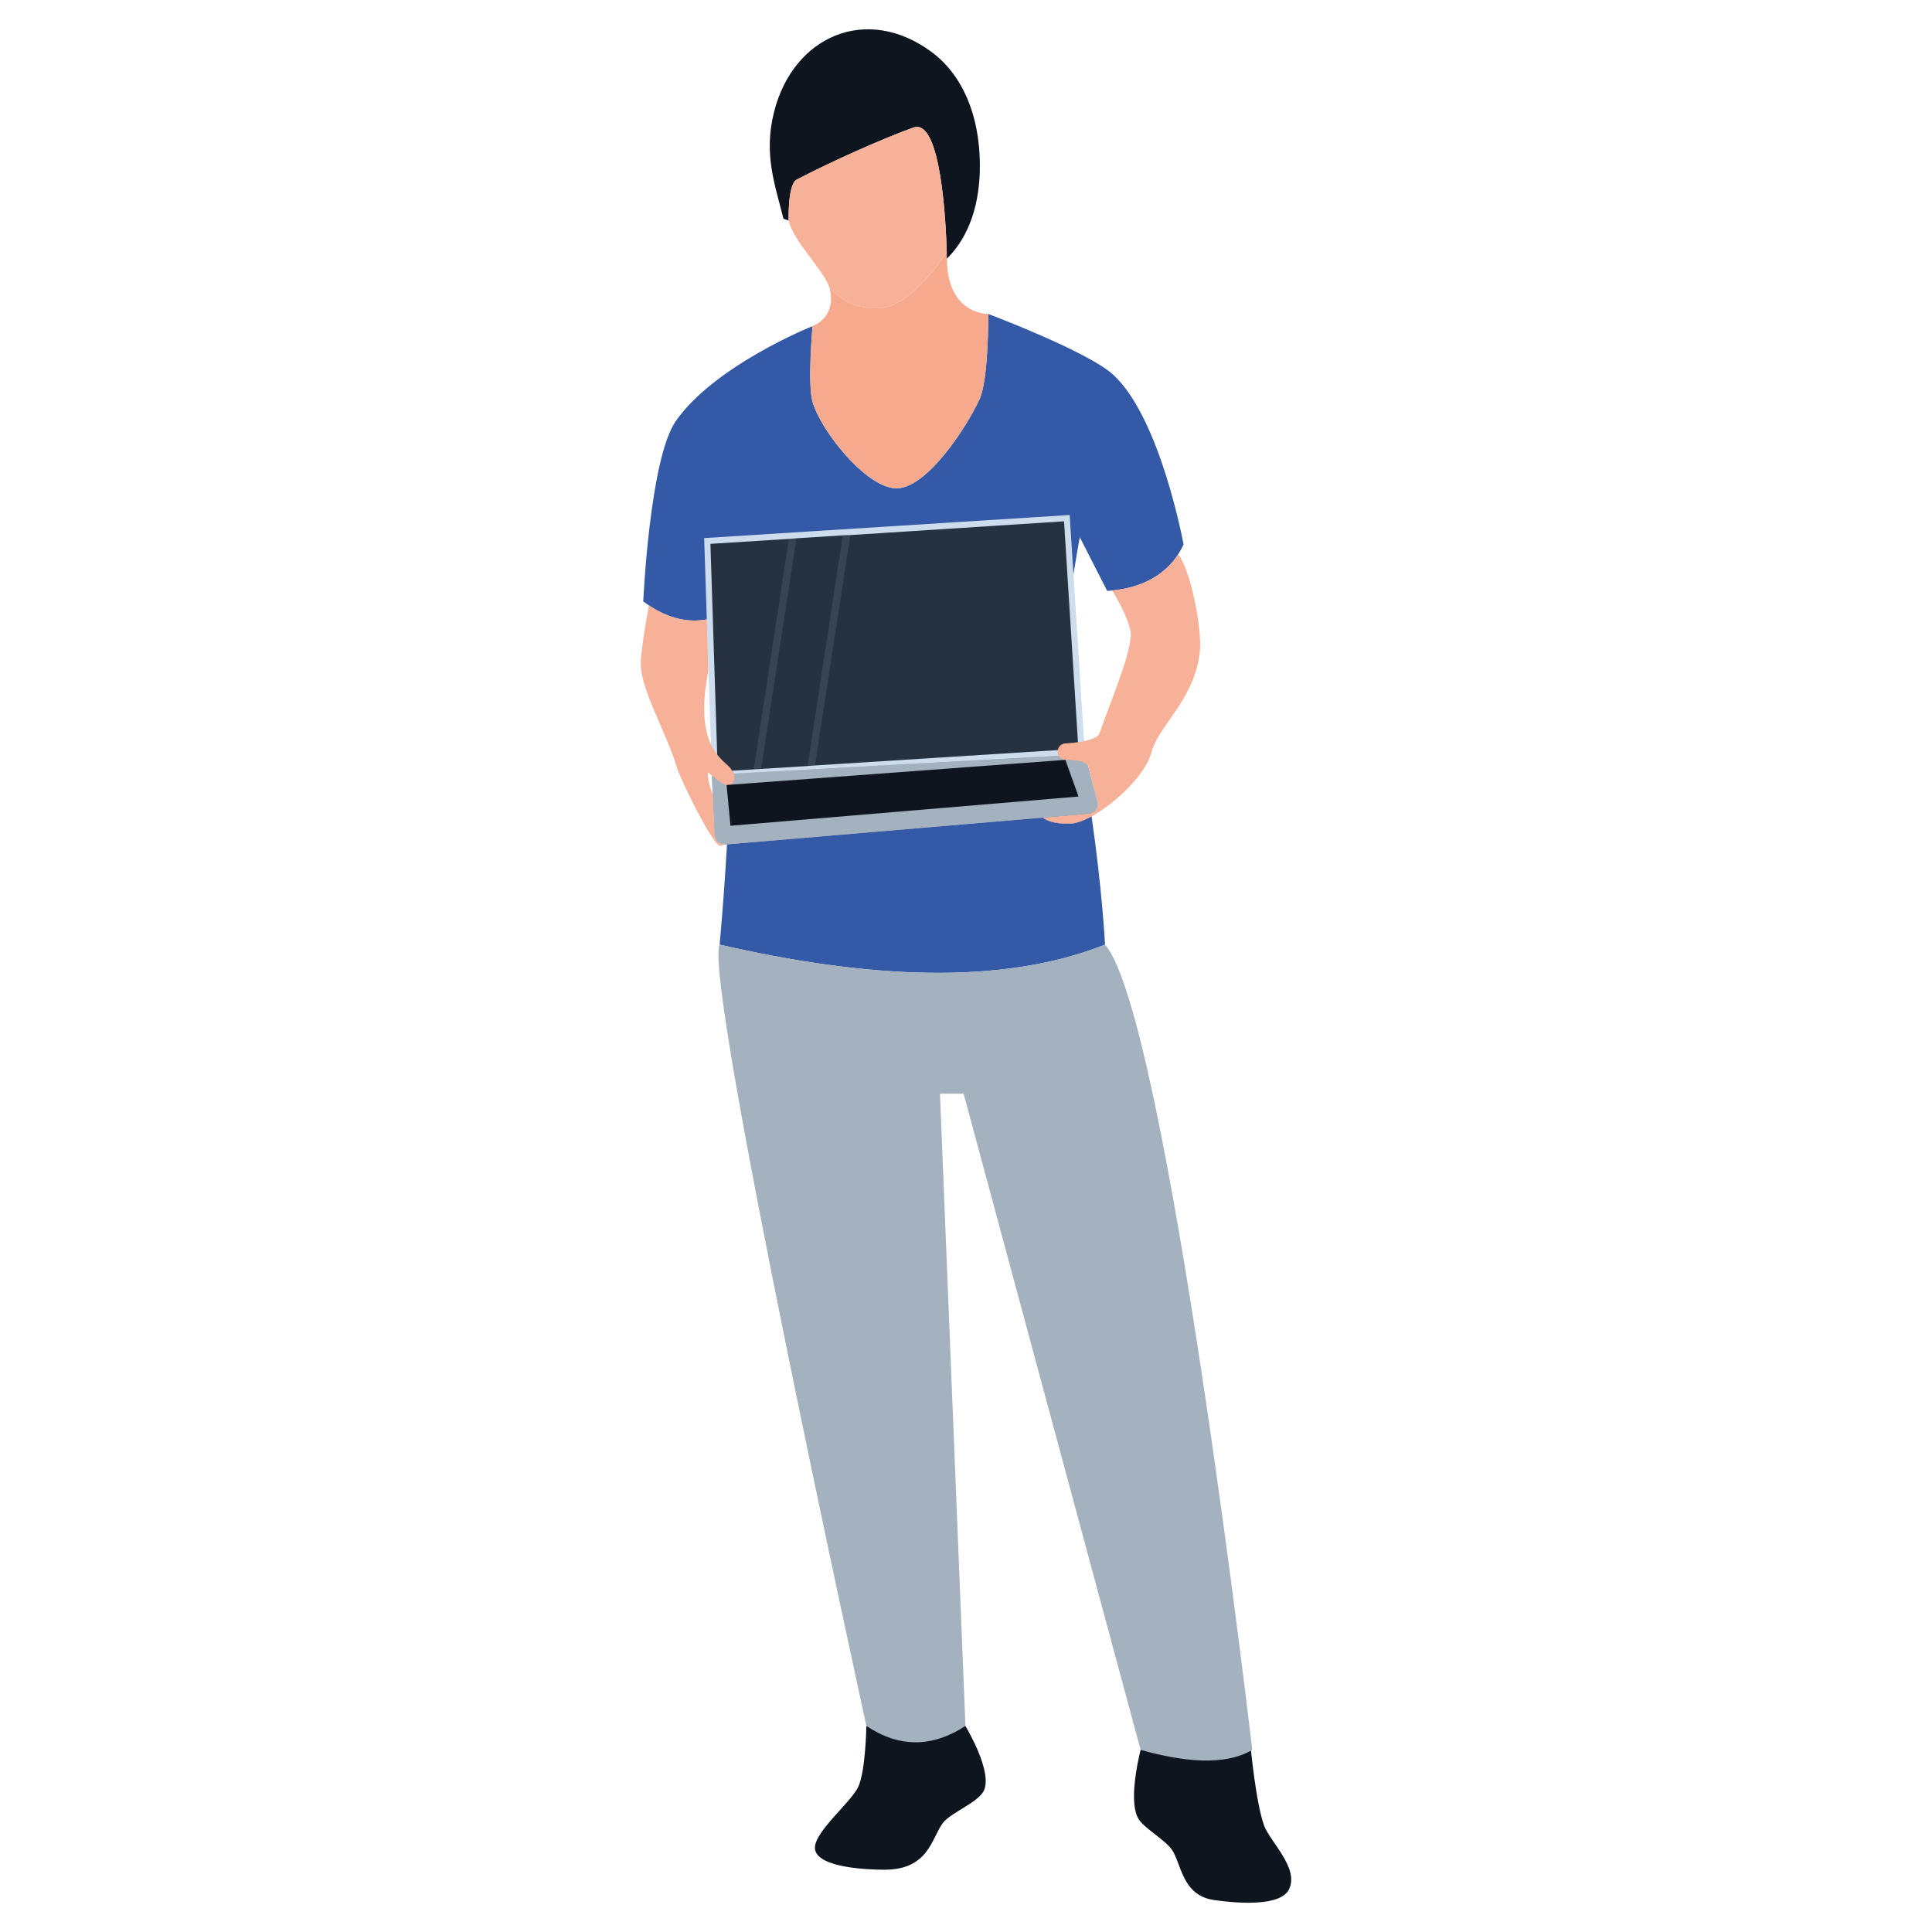 <svg xmlns="http://www.w3.org/2000/svg" enable-background="new 0 0 66 66" viewBox="0 0 66 66"><path fill="#3459A7" d="M40.432,18.599c-0.054,0.119-0.115,0.231-0.183,0.336c-0.482,0.748-1.299,1.147-2.249,1.238
		c-0.058,0.006-0.117,0.01-0.176,0.014l-0.936-1.833c0,0-0.723,3.756-0.443,4.971
		c0.159,0.691,0.3,1.369,0.423,2.023c-0.266,0.043-0.506,0.055-0.506,0.055
		c-0.14,0.022-0.237,0.142-0.237,0.276c0,0.022,0.003,0.044,0.008,0.067c0.029,0.122,0.137,0.209,0.262,0.213
		c0.178,0.006,0.431,0.025,0.599,0.079c0.03,0.172,0.059,0.342,0.087,0.51c-0.353,0.577-1.502,1.326-1.502,1.326
		s0.133,0.267,0.934,0.268c0.213,0,0.485-0.094,0.777-0.252c0.372,2.59,0.459,4.381,0.459,4.381
		c-3.604,1.431-8.24,1.131-13.166,0c0,0,0.257-2.732,0.347-5.459c0.007-0.003,0.014-0.007,0.021-0.011
		c0.014-0.007,0.027-0.015,0.038-0.023c0.185-0.132,0.092-0.353-0.043-0.537c0.039-1.638,0.006-3.204-0.192-4.096
		c-0.061-0.274-0.492-1.009-0.492-1.009c-0.014,0.003-0.028,0.007-0.042,0.01c-0.025,0.005-0.051,0.01-0.075,0.015
		c-0.598,0.11-1.189-0.015-1.775-0.354c-0.068-0.04-0.137-0.082-0.206-0.128
		c-0.063-0.042-0.127-0.086-0.19-0.133c0,0,0.22-4.866,1.107-6.153c1.302-1.887,4.645-3.248,4.676-3.248
		c0,0-0.178,1.963,0,2.584c0.281,0.983,1.809,2.904,2.83,2.953c1.048,0.051,2.443-2.097,2.879-3.052
		c0.304-0.663,0.295-2.904,0.295-2.904s3.382,1.272,4.258,2.067C39.644,14.268,40.432,18.599,40.432,18.599z"/><path fill="#0E151F" d="M39.002 59.633c0 0-.507 1.827-.113 2.497.19.322.905.713 1.147 1.062.318.459.342 1.556 1.429 1.715.687.1 2.267.256 2.571-.367.35-.72-.646-1.623-.85-2.169-.281-.752-.468-2.737-.468-2.737l-1.774-.831L39.002 59.633zM32.98 58.962c0 0 .958 1.579.622 2.225-.204.393-1.116.735-1.386 1.081-.396.507-.468 1.609-2.014 1.604-.615-.002-2.214-.073-2.355-.671-.127-.54 1.177-1.576 1.46-2.136.266-.525.289-2.103.289-2.103H32.98z"/><path fill="#A4B1BE" d="M42.779,59.779c-0.943,0.559-2.361,0.405-3.814,0l-6.046-22.416h-0.808l0.87,21.598
		c-1.123,0.732-2.251,0.756-3.383,0c0,0-5.59-25.503-5.014-26.692c4.927,1.131,9.562,1.431,13.166,0
		C39.858,34.687,42.779,59.779,42.779,59.779z"/><path fill="#3459A7" d="M36.133 25.745c-.005-.023-.008-.045-.008-.067 0-.134.097-.254.237-.276 0 0 .24-.012.506-.055.044.233.087.464.127.69-.168-.055-.421-.073-.599-.079C36.27 25.954 36.162 25.867 36.133 25.745zM37.29 27.888c-.292.158-.564.252-.777.252-.801-.001-.934-.268-.934-.268s1.149-.749 1.502-1.326C37.16 27.013 37.229 27.462 37.29 27.888z"/><path fill="#F6A98D" d="M33.468,13.628c-0.436,0.954-1.831,3.103-2.879,3.052c-1.021-0.049-2.549-1.97-2.83-2.953
		c-0.178-0.621,0-2.584,0-2.584c0.881-0.396,0.587-1.285,0.571-1.333h0.001c0.035,0.046,0.648,0.826,1.779,0.713
		c1.086-0.108,2.209-1.873,2.244-1.928l0.001-0.001c-0.116,2.179,1.41,2.13,1.41,2.13
		S33.771,12.965,33.468,13.628z"/><path fill="#0E151F" d="M33.474,5.612c0.01,1.321-0.352,2.459-1.127,3.226c0,0-0.001-0.083-0.005-0.226
		c-0.027-0.955-0.192-4.592-1.138-4.254c-1.03,0.367-2.81,1.164-3.985,1.776
		c-0.007,0.004-0.016,0.009-0.023,0.014c-0.291,0.211-0.254,1.387-0.254,1.387l-0.179-0.065
		c-0.282-1.147-0.69-2.196-0.317-3.658c0.655-2.575,3.151-3.673,5.367-2.044
		C32.897,2.565,33.462,3.959,33.474,5.612z"/><path fill="#F7B198" d="M32.342,8.612c-0.121,0.187-1.195,1.808-2.234,1.911c-1.131,0.113-1.744-0.667-1.779-0.713
		h-0.001c0-0.001,0-0.001,0-0.001C28.328,9.809,28.328,9.809,28.328,9.809c-0.219-0.629-1.193-1.509-1.387-2.275
		c0,0-0.038-1.175,0.254-1.387c0.007-0.005,0.015-0.01,0.023-0.014c1.175-0.612,2.956-1.409,3.985-1.776
		C32.15,4.02,32.315,7.657,32.342,8.612z"/><path fill="#3459A7" d="M24.931,26.81c0.006-0.191,0.012-0.382,0.016-0.571
		C25.09,26.428,25.196,26.684,24.931,26.81z"/><path fill="#FFC131" d="M25.09,26.531c-0.101,0.006-0.865,0.055-0.765,0.049c-0.003-0.101-0.04-1.219-0.037-1.119
		C24.425,25.904,25.022,26.108,25.09,26.531z"/><path fill="#CEDDED" d="M37.062,25.772l-11.972,0.759c-0.067-0.419-0.669-0.64-0.802-1.07l-0.084-2.556
		l-0.058-1.746l-0.091-2.777l12.487-0.789L37.062,25.772z"/><path fill="#273240" d="M36.839,25.579l-9,0.57l-0.13,0.01l-0.12,0.01c-0.102,0.006-3.181,0.197-3.07,0.19l-0.25-7.78
		l2.68-0.17l0.13-0.01l0.13-0.01l1.58-0.1l0.14-0.01h0.12l7.3-0.47L36.839,25.579z"/><path fill="#A4B1BE" d="M37.159 26.139c-.03-.04-.09-.07-.17-.1-.16-.06-.42-.07-.59-.08-.1 0-.19-.05-.24-.14l.9-.05L37.159 26.139zM24.989 26.779c-.01.01-.02.01-.04.02 0 0-.01.01-.02.01-.162.081-.509-.233-.61-.3v-.04l.74-.04c0 .01.01.02.01.03C25.111 26.543 25.102 26.694 24.989 26.779z"/><path fill="#F7B198" d="M40.989,22.259c-0.17,1.62-1.41,2.53-1.65,3.43c-0.2,0.76-1.21,1.74-2.05,2.2
		c-0.29,0.16-0.56,0.25-0.78,0.25c-0.56,0-0.79-0.13-0.88-0.21l1.59-0.14c0.19-0.01,0.32-0.2,0.27-0.39
		c-0.402-1.583-0.287-1.15-0.32-1.25c0,0,0-0.01-0.01-0.01c-0.03-0.04-0.09-0.07-0.17-0.1
		c-0.16-0.06-0.42-0.07-0.59-0.08c-0.1,0-0.19-0.05-0.24-0.14c-0.01-0.02-0.02-0.04-0.03-0.07v-0.07
		c0-0.13,0.09-0.25,0.23-0.28c0,0,0.24-0.01,0.51-0.05c0.3-0.05,0.64-0.14,0.69-0.29c0.47-1.34,1-2.53,1.07-3.32
		c0.04-0.36-0.39-1.16-0.63-1.57c0.95-0.09,1.77-0.49,2.25-1.23C40.669,19.459,41.069,21.469,40.989,22.259z"/><path fill="#A4B1BE" d="M37.219,27.789l-1.59,0.14l-10.84,0.92h-0.07c-0.17-0.02-0.3-0.15-0.31-0.33l-0.06-1.36l-0.03-0.65
		c0.102,0.069,0.447,0.382,0.61,0.3c0.01,0,0.02-0.01,0.02-0.01c0.02-0.01,0.03-0.01,0.04-0.02
		c0.113-0.085,0.122-0.236,0.08-0.32c0-0.01-0.01-0.02-0.01-0.03l11.1-0.61c0.05,0.09,0.14,0.14,0.24,0.14
		c0.17,0.01,0.43,0.02,0.59,0.08c0.08,0.03,0.14,0.06,0.17,0.1c0.027,0.102,0.356,1.362,0.33,1.26
		C37.539,27.589,37.409,27.779,37.219,27.789z"/><path fill="#A4B1BE" d="M37.219,27.789l-1.59,0.14l-10.84,0.92h-0.07c-0.17-0.02-0.3-0.15-0.31-0.33l-0.06-1.36l-0.03-0.65
		c0.102,0.069,0.447,0.382,0.61,0.3c0.01,0,0.02-0.01,0.02-0.01c0.02-0.01,0.03-0.01,0.04-0.02
		c0.113-0.085,0.122-0.236,0.08-0.32c0-0.01-0.01-0.02-0.01-0.03l11.1-0.61c0.05,0.09,0.14,0.14,0.24,0.14
		c0.17,0.01,0.43,0.02,0.59,0.08c0.08,0.03,0.14,0.06,0.17,0.1c0.027,0.102,0.356,1.362,0.33,1.26
		C37.539,27.589,37.409,27.779,37.219,27.789z"/><path fill="#F7B198" d="M24.989,26.779c-0.01,0.01-0.02,0.01-0.04,0.02c0,0-0.01,0.01-0.02,0.01
		c-0.166,0.083-0.5-0.234-0.74-0.42c-0.03,0.18,0.05,0.46,0.16,0.77l0.06,1.36c0.01,0.18,0.14,0.31,0.31,0.33
		c-0.03,0.03-0.07,0.04-0.11,0.05c-0.26,0-1.38-2.32-1.48-2.66c-0.32-1.12-1.21-2.61-1.24-3.52
		c-0.01-0.39,0.19-1.58,0.28-2.04c0.07,0.04,0.13,0.09,0.2,0.13c0.59,0.34,1.18,0.46,1.78,0.35l0.05,1.75
		c-0.559,2.822,0.691,3.083,0.8,3.41l0.02,0.03c0.01,0.02,0.03,0.05,0.04,0.08c0,0.01,0.01,0.02,0.01,0.03
		C25.111,26.543,25.102,26.694,24.989,26.779z"/><polygon fill="#0E151F" points="36.395 25.958 36.844 27.211 24.954 28.209 24.821 26.816"/><g opacity=".1"><line x1="27.079" x2="25.869" y1="18.399" y2="26.269" fill="none"/><polygon fill="#E1EAF3" points="27.209 18.389 25.999 26.269 25.869 26.269 25.749 26.279 26.949 18.409 27.079 18.399"/></g><g opacity=".1"><line x1="28.929" x2="27.709" y1="18.279" y2="26.159" fill="none"/><polygon fill="#E1EAF3" points="29.049 18.279 27.839 26.149 27.709 26.159 27.589 26.169 28.789 18.289 28.929 18.279"/></g></svg>